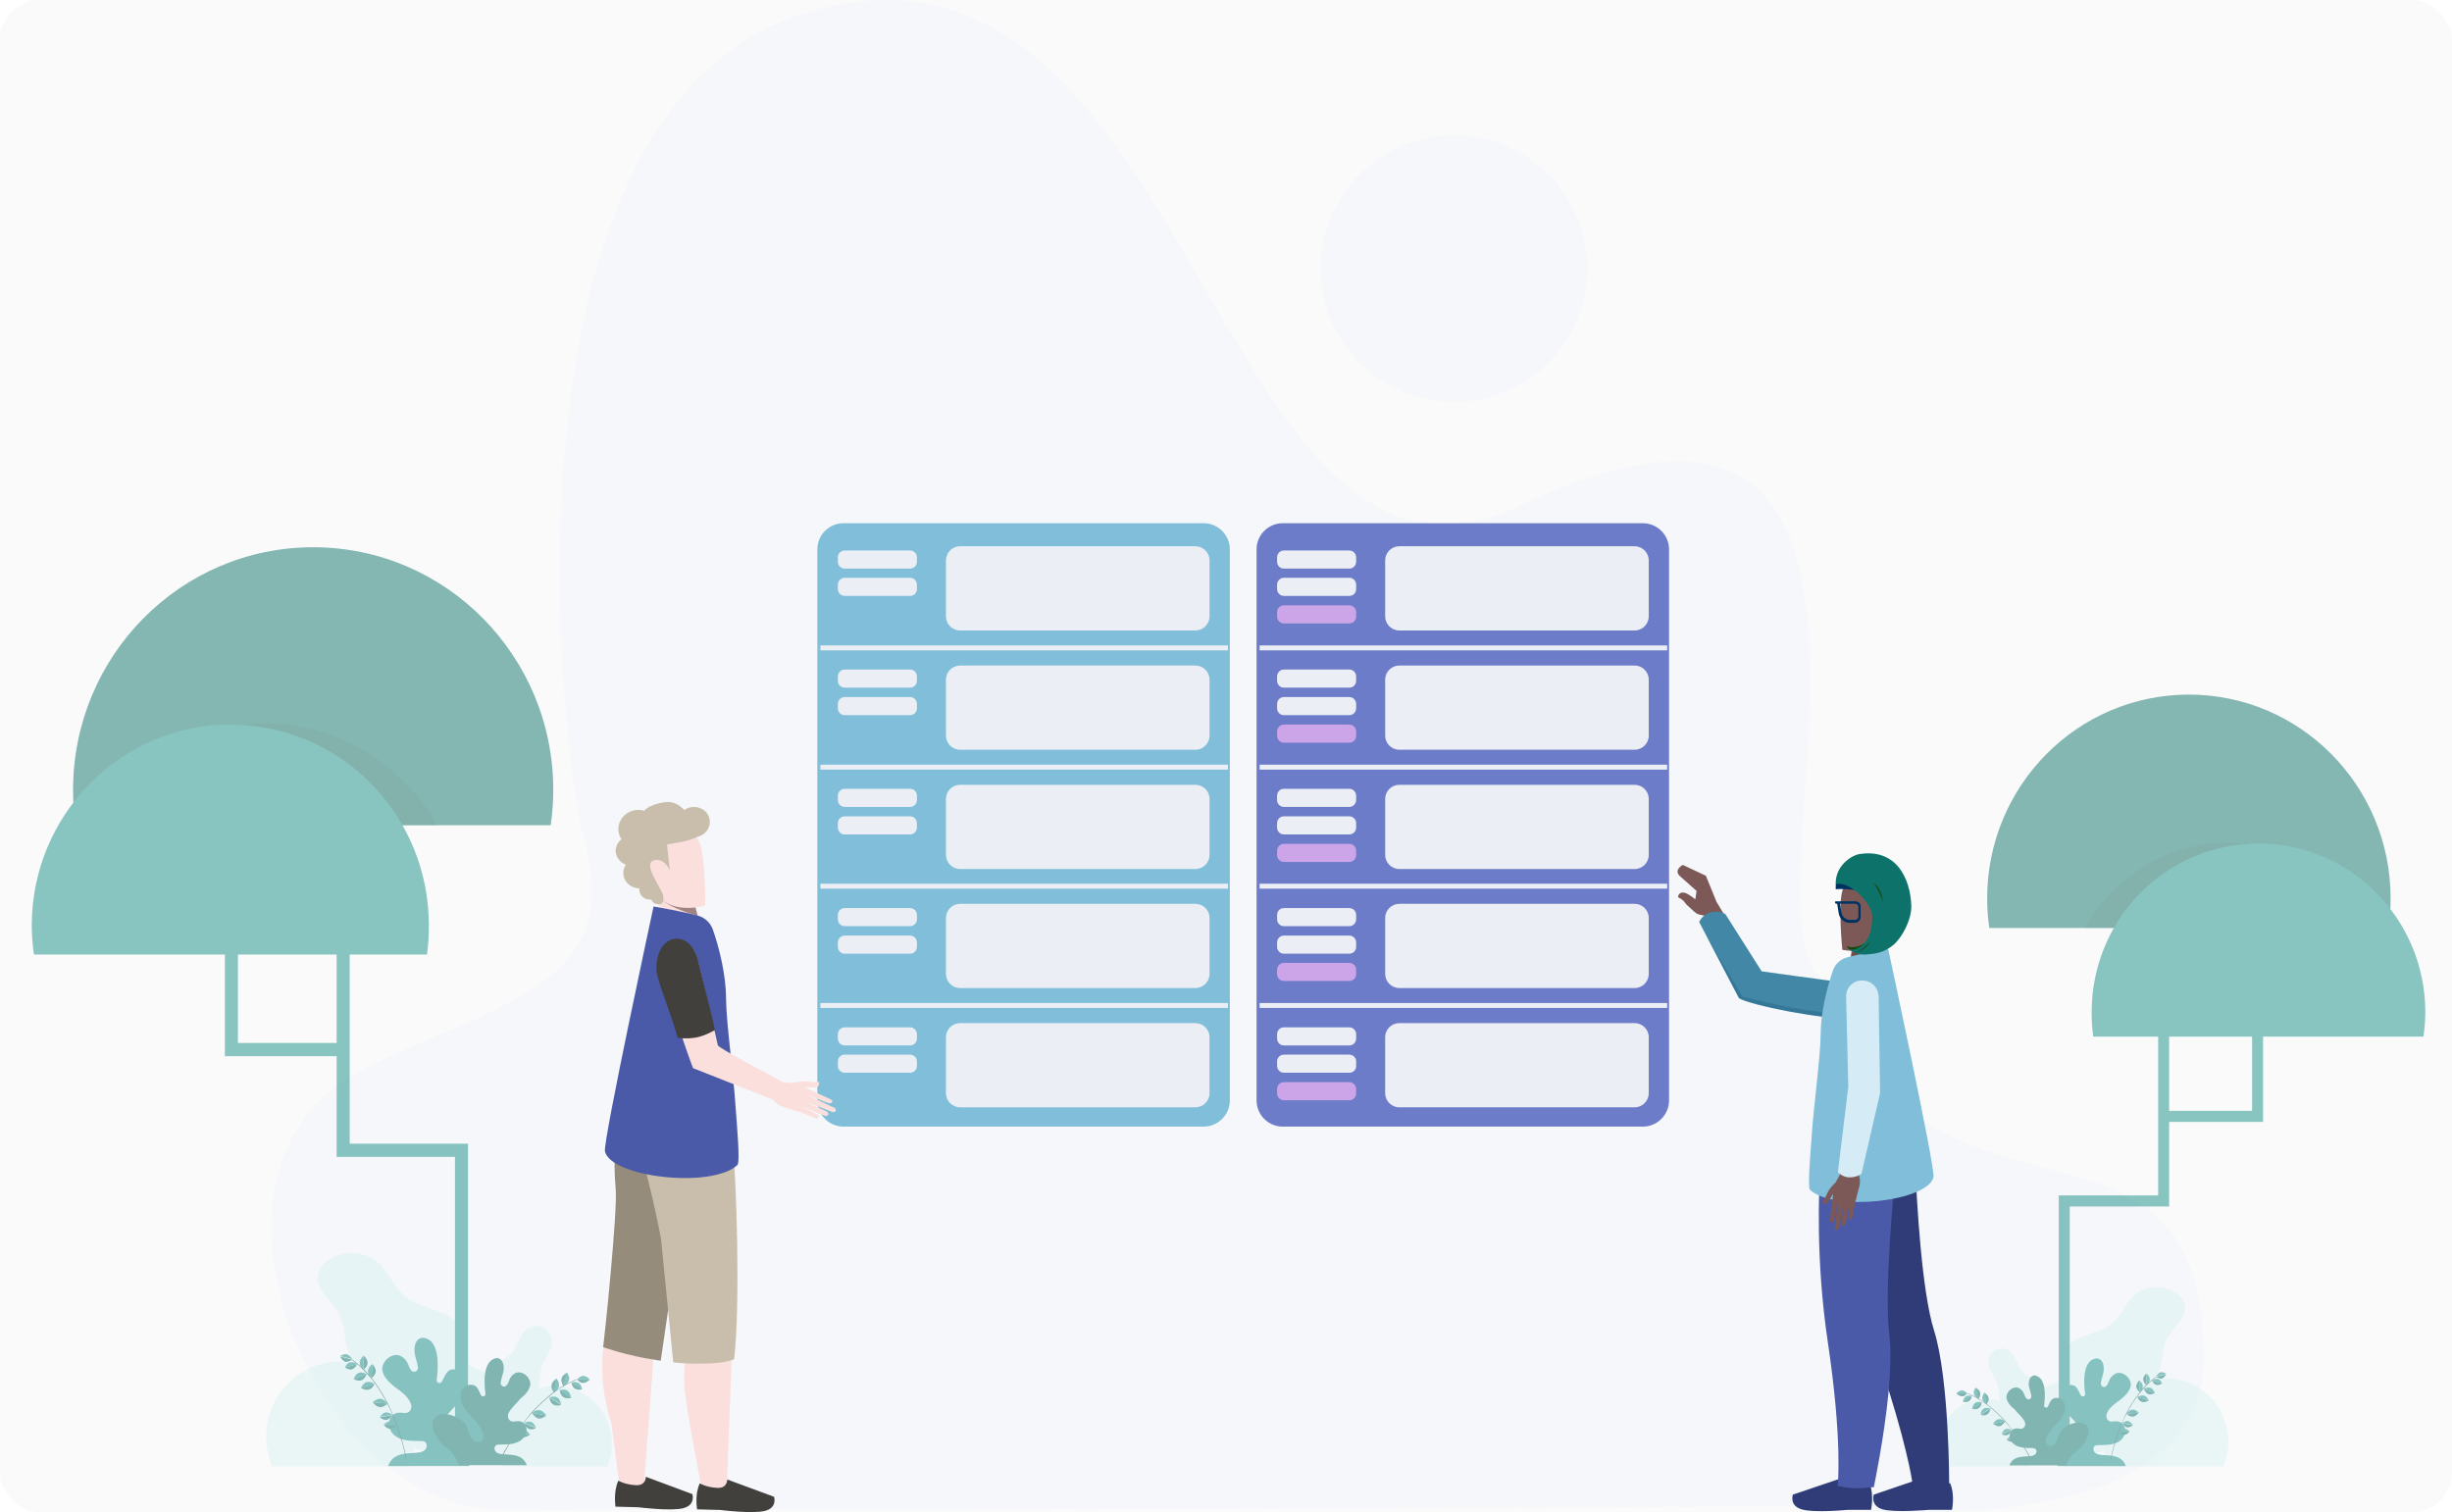 <svg width="496" height="306" viewBox="0 0 496 306" fill="none" xmlns="http://www.w3.org/2000/svg">
<rect width="496" height="306" rx="8" fill="#EAEAEA" fill-opacity="0.2"/>
<path d="M368.018 197.617C351.48 183.485 398.894 59.267 307.296 102.371C244.982 131.695 242.215 -21.059 163.352 2.476C97.86 22.02 113.767 155.381 118.14 169.865C126.987 199.136 99.491 203.512 73.955 216.085C33.993 235.8 63.399 305.155 101.2 305.456C139.001 305.808 368.018 304.803 368.018 304.803C368.018 304.803 445.782 315.216 445.782 274.626C445.782 216.085 387.826 257.108 368.018 197.617Z" fill="#F5F7FA"/>
<ellipse cx="294.099" cy="54.357" rx="26.979" ry="26.978" fill="#F5F7FA"/>
<g opacity="0.5" clip-path="url(#clip0_391_28223)">
<path d="M83.938 290.676C83.938 292.812 83.498 294.948 82.706 296.728H55.078C54.286 294.859 53.846 292.812 53.846 290.676C53.846 282.222 60.621 275.458 68.892 275.458C77.251 275.458 83.938 282.222 83.938 290.676Z" fill="#DAF2F0"/>
<path d="M123.795 292.1C123.795 293.79 123.443 295.303 122.827 296.727H101.711C101.095 295.303 100.743 293.701 100.743 292.1C100.743 285.692 105.934 280.441 112.269 280.441C118.692 280.441 123.795 285.692 123.795 292.1Z" fill="#DAF2F0"/>
<path d="M79.275 288.54C78.131 285.603 79.275 282.221 77.163 279.729C75.756 278.039 73.116 277.149 71.62 275.458C69.245 272.877 70.213 269.228 68.805 266.291C67.573 263.711 64.581 261.575 64.317 258.816C64.23 256.947 65.549 255.078 67.749 254.188C69.949 253.298 72.764 253.298 74.876 254.366C78.747 256.324 79.187 260.596 82.707 262.91C85.786 264.867 90.889 265.223 92.561 267.893C93.969 270.118 92.385 272.877 93.793 275.013C95.464 277.594 100.128 277.772 103.647 278.929C110.158 280.975 113.413 287.294 110.51 292.011C109.894 292.99 109.014 293.88 107.694 294.235C106.903 294.502 106.023 294.413 105.231 294.413C97.136 294.413 82.266 296.371 79.275 288.54Z" fill="#DAF2F0"/>
<path d="M104.526 290.943C105.054 289.074 104.526 286.849 105.582 285.247C106.286 284.179 107.517 283.556 108.221 282.488C109.365 280.798 108.925 278.484 109.541 276.526C110.157 274.835 111.565 273.5 111.653 271.72C111.741 270.563 111.037 269.317 110.069 268.694C109.013 268.071 107.693 268.16 106.726 268.783C104.878 270.029 104.702 272.788 103.03 274.301C101.622 275.547 99.159 275.814 98.367 277.505C97.751 278.929 98.455 280.709 97.751 282.132C96.959 283.823 94.76 283.912 93.088 284.624C90.008 285.959 88.424 289.964 89.832 293.079C90.096 293.702 90.536 294.325 91.152 294.503C91.504 294.681 91.944 294.681 92.296 294.681C96.079 294.77 103.118 296.016 104.526 290.943Z" fill="#DAF2F0"/>
<path d="M83.057 283.912C83.321 284.446 83.233 285.069 82.881 285.514C82.265 286.226 81.297 285.692 80.417 285.87C79.185 286.048 78.394 287.472 78.746 288.718C79.01 289.964 80.065 290.854 81.297 291.21C82.441 291.566 83.673 291.566 84.904 291.566C85.432 291.566 86.048 291.566 86.224 292.1C86.312 292.278 86.312 292.456 86.312 292.634C85.872 295.304 80.417 292.456 78.657 296.283C78.57 296.372 78.57 296.55 78.57 296.639H94.847C95.727 294.859 96.343 293.702 98.014 292.367C99.862 290.943 102.238 287.739 101.006 285.514C99.422 282.844 94.671 284.713 93.351 286.671C92.559 287.917 92.559 289.608 91.328 290.587C90.799 291.032 90.008 291.121 89.392 290.765C88.776 290.32 88.776 289.697 88.952 289.163C89.216 287.739 90.184 286.582 91.151 285.514C92.119 284.446 93.175 283.467 93.879 282.222C94.583 280.976 94.759 279.285 93.967 278.128C93.175 276.971 91.151 276.615 90.36 277.772C90.008 278.217 89.744 278.929 89.392 279.552C89.04 280.086 88.248 279.819 88.336 279.196C88.776 276.081 88.776 271.364 85.96 270.741C85.696 270.652 85.432 270.652 85.168 270.741C83.849 271.097 83.673 272.877 83.937 274.123C84.113 275.013 84.465 275.814 84.553 276.704C84.553 277.416 83.761 277.861 83.233 277.327C82.529 276.615 82.705 275.458 81.385 274.568C79.537 273.233 77.074 275.458 77.338 277.238C77.602 278.662 78.657 279.641 79.713 280.531C81.033 281.51 82.441 282.4 83.057 283.912Z" fill="#188F85"/>
<path d="M116.757 279.106H119.309C119.309 279.106 118.693 279.818 117.989 279.818C117.285 279.907 116.757 279.106 116.757 279.106Z" fill="#0D736A"/>
<path d="M117.989 278.395C118.693 278.395 119.309 279.106 119.309 279.106H116.757C116.757 279.106 117.285 278.395 117.989 278.395Z" fill="#188F85"/>
<path d="M115.613 279.729L117.812 281.064C117.812 281.064 116.933 281.42 116.317 280.975C115.701 280.708 115.613 279.729 115.613 279.729Z" fill="#0D736A"/>
<path d="M117.021 279.818C117.637 280.174 117.725 281.064 117.725 281.064L115.525 279.729C115.613 279.729 116.405 279.462 117.021 279.818Z" fill="#188F85"/>
<path d="M113.238 281.242L115.525 282.844C115.525 282.844 114.558 283.111 113.942 282.666C113.238 282.221 113.238 281.242 113.238 281.242Z" fill="#0D736A"/>
<path d="M114.822 281.42C115.437 281.865 115.525 282.933 115.525 282.933L113.238 281.331C113.238 281.242 114.206 280.975 114.822 281.42Z" fill="#188F85"/>
<path d="M111.126 282.755L113.502 284.268C113.502 284.268 112.534 284.624 111.918 284.179C111.214 283.734 111.126 282.755 111.126 282.755Z" fill="#0D736A"/>
<path d="M112.71 282.755C113.414 283.2 113.502 284.179 113.502 284.179L111.126 282.666C111.126 282.755 112.094 282.399 112.71 282.755Z" fill="#188F85"/>
<path d="M114.732 277.771L114.029 280.53C114.029 280.53 113.413 279.729 113.589 278.928C113.765 278.127 114.732 277.771 114.732 277.771Z" fill="#0D736A"/>
<path d="M115.085 279.285C114.909 280.085 113.941 280.441 113.941 280.441L114.645 277.683C114.733 277.772 115.349 278.573 115.085 279.285Z" fill="#188F85"/>
<path d="M112.623 278.928L112.095 281.776C112.095 281.776 111.391 280.975 111.567 280.263C111.655 279.462 112.623 278.928 112.623 278.928Z" fill="#0D736A"/>
<path d="M113.062 280.53C112.886 281.331 112.006 281.776 112.006 281.776L112.534 278.928C112.622 278.928 113.238 279.729 113.062 280.53Z" fill="#188F85"/>
<path d="M107.606 285.87L110.51 286.404C110.51 286.404 109.718 287.116 108.926 287.027C108.134 286.849 107.606 285.87 107.606 285.87Z" fill="#0D736A"/>
<path d="M109.19 285.336C109.982 285.514 110.51 286.404 110.51 286.404L107.606 285.87C107.606 285.87 108.398 285.158 109.19 285.336Z" fill="#188F85"/>
<path d="M106.023 287.917L108.398 288.985C108.398 288.985 107.607 289.43 106.903 289.074C106.287 288.807 106.023 287.917 106.023 287.917Z" fill="#0D736A"/>
<path d="M107.519 287.739C108.134 288.006 108.398 288.896 108.398 288.896L106.023 287.828C106.023 287.917 106.815 287.472 107.519 287.739Z" fill="#188F85"/>
<path d="M104.702 289.875L107.254 290.231C107.254 290.231 106.55 290.854 105.934 290.765C105.142 290.676 104.702 289.875 104.702 289.875Z" fill="#0D736A"/>
<path d="M106.022 289.341C106.726 289.43 107.166 290.231 107.166 290.231L104.614 289.875C104.702 289.875 105.318 289.163 106.022 289.341Z" fill="#188F85"/>
<path d="M101.096 295.481C101.888 293.702 102.944 292.1 104 290.409C105.056 288.807 106.288 287.294 107.519 285.781C108.839 284.357 110.247 283.022 111.743 281.865C112.535 281.242 113.326 280.797 114.118 280.263C114.998 279.819 115.79 279.374 116.758 279.018V279.107C115.878 279.463 114.998 279.908 114.206 280.352C113.414 280.797 112.535 281.331 111.831 281.954C110.335 283.111 108.927 284.446 107.607 285.87C106.376 287.294 105.144 288.807 104.088 290.498C103.032 292.1 102.064 293.791 101.272 295.481H101.096Z" fill="#084A44"/>
<path d="M71.268 275.102L68.804 274.479C68.804 274.479 69.156 275.28 69.86 275.547C70.564 275.636 71.268 275.102 71.268 275.102Z" fill="#0D736A"/>
<path d="M70.212 274.034C69.508 273.856 68.804 274.39 68.804 274.39L71.268 275.013C71.268 275.102 70.916 274.301 70.212 274.034Z" fill="#188F85"/>
<path d="M72.236 275.992L69.773 276.704C69.773 276.704 70.565 277.238 71.18 277.06C71.884 276.882 72.236 275.992 72.236 275.992Z" fill="#0D736A"/>
<path d="M70.829 275.636C70.125 275.814 69.773 276.704 69.773 276.704L72.236 275.992C72.236 275.992 71.445 275.458 70.829 275.636Z" fill="#188F85"/>
<path d="M74.172 278.039L71.532 279.018C71.532 279.018 72.412 279.551 73.116 279.284C73.82 279.018 74.172 278.039 74.172 278.039Z" fill="#0D736A"/>
<path d="M72.588 277.772C71.884 278.039 71.532 279.017 71.532 279.017L74.172 278.039C74.172 278.039 73.292 277.505 72.588 277.772Z" fill="#188F85"/>
<path d="M75.754 279.997L73.026 280.798C73.026 280.798 73.818 281.42 74.61 281.153C75.402 280.976 75.754 279.997 75.754 279.997Z" fill="#0D736A"/>
<path d="M74.17 279.641C73.466 279.819 73.026 280.798 73.026 280.798L75.754 279.997C75.754 279.997 74.962 279.463 74.17 279.641Z" fill="#188F85"/>
<path d="M73.556 274.301V277.149C73.556 277.149 74.348 276.526 74.348 275.725C74.348 274.924 73.556 274.301 73.556 274.301Z" fill="#0D736A"/>
<path d="M72.765 275.725C72.765 276.526 73.557 277.149 73.557 277.149V274.301C73.557 274.301 72.765 274.924 72.765 275.725Z" fill="#188F85"/>
<path d="M75.316 275.992L75.14 278.84C75.14 278.84 75.931 278.306 76.019 277.505C76.019 276.704 75.316 275.992 75.316 275.992Z" fill="#0D736A"/>
<path d="M74.437 277.327C74.349 278.128 75.14 278.84 75.14 278.84L75.316 275.992C75.316 275.992 74.525 276.526 74.437 277.327Z" fill="#188F85"/>
<path d="M78.394 284.001L75.403 283.734C75.403 283.734 76.019 284.624 76.811 284.713C77.603 284.802 78.394 284.001 78.394 284.001Z" fill="#0D736A"/>
<path d="M76.987 283.022C76.195 282.933 75.403 283.734 75.403 283.734L78.394 284.001C78.394 284.001 77.779 283.111 76.987 283.022Z" fill="#188F85"/>
<path d="M79.361 286.315L76.81 286.76C76.81 286.76 77.514 287.383 78.218 287.294C78.921 287.116 79.361 286.315 79.361 286.315Z" fill="#0D736A"/>
<path d="M78.041 285.781C77.338 285.87 76.898 286.671 76.898 286.671L79.449 286.226C79.361 286.315 78.657 285.692 78.041 285.781Z" fill="#188F85"/>
<path d="M80.154 288.54L77.603 288.184C77.603 288.184 78.043 288.985 78.746 289.074C79.538 289.163 80.154 288.54 80.154 288.54Z" fill="#0D736A"/>
<path d="M79.01 287.65C78.306 287.561 77.691 288.184 77.691 288.184L80.242 288.54C80.154 288.54 79.714 287.739 79.01 287.65Z" fill="#188F85"/>
<path d="M82.178 294.947C81.826 293.079 81.298 291.21 80.682 289.341C80.066 287.472 79.274 285.692 78.482 284.001C77.603 282.31 76.547 280.619 75.403 279.107C74.787 278.306 74.171 277.594 73.467 276.971C72.763 276.259 72.059 275.636 71.267 275.102L71.18 275.191C71.971 275.725 72.675 276.348 73.379 277.06C74.083 277.772 74.699 278.484 75.315 279.196C76.459 280.708 77.514 282.399 78.394 284.09C79.274 285.781 79.978 287.561 80.594 289.43C81.21 291.299 81.738 293.168 82.09 295.036L82.178 294.947Z" fill="#084A44"/>
<path d="M45.488 213.696H69.332V211.026H48.127V156.473H45.488V213.696Z" fill="#188F85"/>
<path d="M92.032 295.926H94.672V231.406H70.74V132.89H68.1V234.076H92.032V295.926Z" fill="#188F85"/>
<path d="M14.78 159.855C14.78 162.258 14.956 164.661 15.308 166.974H111.388C111.74 164.661 111.916 162.258 111.916 159.855C111.916 132.712 90.184 110.73 63.348 110.73C36.512 110.73 14.78 132.712 14.78 159.855Z" fill="#0D736A"/>
<path d="M6.423 187.265C6.423 189.223 6.599 191.27 6.863 193.139H86.402C86.402 193.05 86.402 192.961 86.402 192.872C86.666 191.003 86.754 189.134 86.754 187.265C86.754 165.461 69.861 147.663 48.568 146.684C47.952 146.684 47.248 146.595 46.633 146.595C24.46 146.595 6.423 164.838 6.423 187.265Z" fill="#188F85"/>
<g opacity="0.5">
<path opacity="0.5" d="M48.654 146.684C62.732 147.396 74.874 155.405 81.473 166.974H88.424C81.473 154.693 68.451 146.328 53.494 146.328C51.822 146.417 50.238 146.506 48.654 146.684Z" fill="#084A44"/>
</g>
<path d="M102.854 285.959C102.678 286.404 102.678 286.938 103.03 287.294C103.557 287.917 104.349 287.472 105.053 287.561C106.109 287.65 106.725 288.896 106.461 289.875C106.197 290.854 105.317 291.655 104.349 291.922C103.381 292.278 102.326 292.278 101.27 292.278C100.83 292.278 100.302 292.278 100.126 292.723C100.038 292.812 100.038 292.99 100.038 293.168C100.39 295.392 104.965 292.99 106.461 296.193C106.461 296.282 106.549 296.371 106.549 296.46H92.911C92.207 294.947 91.679 293.968 90.272 292.901C88.688 291.744 86.752 288.985 87.72 287.205C89.04 284.98 92.999 286.582 94.143 288.184C94.847 289.252 94.847 290.676 95.815 291.477C96.255 291.833 96.959 291.922 97.398 291.566C97.838 291.21 97.838 290.676 97.75 290.231C97.487 289.074 96.695 288.095 95.903 287.205C95.111 286.315 94.231 285.514 93.615 284.446C93.087 283.378 92.911 282.043 93.527 281.064C94.231 280.085 95.815 279.818 96.519 280.797C96.783 281.153 97.046 281.776 97.311 282.31C97.574 282.755 98.278 282.488 98.19 281.954C97.838 279.285 97.838 275.458 100.214 274.835C100.39 274.746 100.654 274.746 100.83 274.835C101.886 275.191 102.062 276.615 101.798 277.683C101.622 278.395 101.358 279.107 101.27 279.818C101.27 280.441 101.974 280.797 102.414 280.352C103.03 279.818 102.854 278.84 103.909 278.039C105.405 276.882 107.517 278.751 107.253 280.263C106.989 281.509 106.109 282.31 105.229 283.022C104.613 283.912 103.469 284.713 102.854 285.959Z" fill="#0D736A"/>
</g>
<g opacity="0.5" clip-path="url(#clip1_391_28223)">
<path d="M425.477 291.646C425.477 293.439 425.846 295.233 426.511 296.727H449.724C450.389 295.158 450.759 293.439 450.759 291.646C450.759 284.546 445.066 278.867 438.118 278.867C431.095 278.867 425.477 284.546 425.477 291.646Z" fill="#DAF2F0"/>
<path d="M391.988 292.841C391.988 294.261 392.284 295.532 392.801 296.727H410.543C411.061 295.532 411.356 294.187 411.356 292.841C411.356 287.461 406.995 283.052 401.672 283.052C396.276 283.052 391.988 287.461 391.988 292.841Z" fill="#DAF2F0"/>
<path d="M429.394 289.852C430.355 287.386 429.394 284.546 431.169 282.454C432.351 281.034 434.569 280.287 435.826 278.867C437.822 276.7 437.009 273.636 438.191 271.17C439.226 269.003 441.74 267.209 441.961 264.892C442.035 263.323 440.927 261.754 439.078 261.006C437.23 260.259 434.865 260.259 433.091 261.156C429.838 262.8 429.468 266.387 426.511 268.33C423.924 269.974 419.636 270.273 418.232 272.515C417.049 274.383 418.38 276.7 417.197 278.493C415.792 280.66 411.874 280.81 408.917 281.781C403.447 283.5 400.712 288.806 403.151 292.767C403.669 293.589 404.408 294.336 405.517 294.635C406.182 294.859 406.922 294.784 407.587 294.784C414.388 294.784 426.881 296.428 429.394 289.852Z" fill="#DAF2F0"/>
<path d="M408.178 291.87C407.734 290.3 408.178 288.432 407.291 287.087C406.699 286.19 405.664 285.667 405.073 284.77C404.112 283.351 404.481 281.408 403.964 279.764C403.447 278.344 402.264 277.223 402.19 275.728C402.116 274.757 402.707 273.71 403.52 273.187C404.408 272.664 405.516 272.739 406.33 273.262C407.882 274.308 408.03 276.625 409.434 277.895C410.617 278.941 412.687 279.166 413.352 280.586C413.87 281.781 413.278 283.276 413.87 284.472C414.535 285.891 416.383 285.966 417.788 286.564C420.375 287.685 421.706 291.048 420.523 293.663C420.301 294.186 419.932 294.71 419.414 294.859C419.118 295.008 418.749 295.008 418.453 295.008C415.274 295.083 409.36 296.129 408.178 291.87Z" fill="#DAF2F0"/>
<path d="M426.216 285.966C425.994 286.415 426.068 286.938 426.363 287.311C426.881 287.909 427.694 287.461 428.433 287.61C429.468 287.76 430.134 288.955 429.838 290.002C429.616 291.048 428.729 291.795 427.694 292.094C426.733 292.393 425.698 292.393 424.663 292.393C424.22 292.393 423.702 292.393 423.554 292.841C423.48 292.991 423.48 293.14 423.48 293.29C423.85 295.532 428.433 293.14 429.912 296.354C429.986 296.428 429.986 296.578 429.986 296.653H416.31C415.571 295.158 415.053 294.186 413.649 293.066C412.096 291.87 410.1 289.18 411.135 287.311C412.466 285.069 416.458 286.639 417.567 288.283C418.232 289.329 418.232 290.749 419.267 291.571C419.71 291.945 420.376 292.019 420.893 291.72C421.411 291.347 421.411 290.824 421.263 290.375C421.041 289.18 420.228 288.208 419.415 287.311C418.601 286.415 417.714 285.593 417.123 284.546C416.532 283.5 416.384 282.08 417.049 281.109C417.714 280.137 419.415 279.838 420.08 280.81C420.376 281.183 420.597 281.781 420.893 282.304C421.189 282.753 421.854 282.529 421.78 282.005C421.411 279.39 421.411 275.429 423.776 274.906C423.998 274.831 424.22 274.831 424.441 274.906C425.55 275.205 425.698 276.7 425.476 277.746C425.329 278.493 425.033 279.166 424.959 279.913C424.959 280.511 425.624 280.885 426.068 280.436C426.659 279.838 426.511 278.867 427.62 278.12C429.173 276.999 431.242 278.867 431.021 280.361C430.799 281.557 429.912 282.379 429.025 283.126C427.916 283.948 426.733 284.696 426.216 285.966Z" fill="#188F85"/>
<path d="M397.902 281.931H395.758C395.758 281.931 396.275 282.529 396.867 282.529C397.458 282.603 397.902 281.931 397.902 281.931Z" fill="#0D736A"/>
<path d="M396.867 281.333C396.275 281.333 395.758 281.931 395.758 281.931H397.902C397.902 281.931 397.458 281.333 396.867 281.333Z" fill="#188F85"/>
<path d="M398.862 282.454L397.014 283.575C397.014 283.575 397.753 283.874 398.27 283.5C398.788 283.276 398.862 282.454 398.862 282.454Z" fill="#0D736A"/>
<path d="M397.679 282.529C397.162 282.828 397.088 283.575 397.088 283.575L398.936 282.454C398.862 282.454 398.197 282.23 397.679 282.529Z" fill="#188F85"/>
<path d="M400.86 283.724L398.938 285.07C398.938 285.07 399.751 285.294 400.268 284.92C400.86 284.546 400.86 283.724 400.86 283.724Z" fill="#0D736A"/>
<path d="M399.529 283.874C399.011 284.248 398.938 285.144 398.938 285.144L400.86 283.799C400.86 283.724 400.046 283.5 399.529 283.874Z" fill="#188F85"/>
<path d="M402.633 284.995L400.637 286.265C400.637 286.265 401.45 286.564 401.967 286.19C402.559 285.817 402.633 284.995 402.633 284.995Z" fill="#0D736A"/>
<path d="M401.302 284.995C400.711 285.368 400.637 286.19 400.637 286.19L402.633 284.92C402.633 284.995 401.82 284.696 401.302 284.995Z" fill="#188F85"/>
<path d="M399.602 280.81L400.193 283.126C400.193 283.126 400.71 282.454 400.563 281.781C400.415 281.109 399.602 280.81 399.602 280.81Z" fill="#0D736A"/>
<path d="M399.307 282.08C399.455 282.753 400.268 283.052 400.268 283.052L399.676 280.735C399.603 280.81 399.085 281.482 399.307 282.08Z" fill="#188F85"/>
<path d="M401.377 281.781L401.82 284.173C401.82 284.173 402.412 283.5 402.264 282.902C402.19 282.23 401.377 281.781 401.377 281.781Z" fill="#0D736A"/>
<path d="M401.007 283.126C401.155 283.799 401.894 284.173 401.894 284.173L401.45 281.781C401.377 281.781 400.859 282.454 401.007 283.126Z" fill="#188F85"/>
<path d="M405.59 287.61L403.15 288.059C403.15 288.059 403.816 288.657 404.481 288.582C405.146 288.432 405.59 287.61 405.59 287.61Z" fill="#0D736A"/>
<path d="M404.259 287.162C403.594 287.311 403.15 288.059 403.15 288.059L405.59 287.61C405.59 287.61 404.925 287.012 404.259 287.162Z" fill="#188F85"/>
<path d="M406.92 289.329L404.924 290.226C404.924 290.226 405.589 290.6 406.181 290.301C406.698 290.076 406.92 289.329 406.92 289.329Z" fill="#0D736A"/>
<path d="M405.663 289.18C405.146 289.404 404.924 290.151 404.924 290.151L406.92 289.254C406.92 289.329 406.254 288.955 405.663 289.18Z" fill="#188F85"/>
<path d="M408.029 290.973L405.885 291.272C405.885 291.272 406.476 291.795 406.994 291.72C407.659 291.646 408.029 290.973 408.029 290.973Z" fill="#0D736A"/>
<path d="M406.92 290.525C406.329 290.599 405.959 291.272 405.959 291.272L408.103 290.973C408.029 290.973 407.511 290.375 406.92 290.525Z" fill="#188F85"/>
<path d="M411.061 295.681C410.395 294.186 409.508 292.841 408.621 291.421C407.734 290.076 406.699 288.806 405.664 287.535C404.555 286.34 403.373 285.219 402.116 284.247C401.451 283.724 400.785 283.351 400.12 282.902C399.381 282.529 398.716 282.155 397.902 281.856V281.931C398.642 282.23 399.381 282.603 400.046 282.977C400.711 283.351 401.451 283.799 402.042 284.322C403.299 285.294 404.482 286.414 405.59 287.61C406.625 288.806 407.66 290.076 408.547 291.496C409.434 292.841 410.248 294.261 410.913 295.681H411.061Z" fill="#084A44"/>
<path d="M436.119 278.568L438.189 278.045C438.189 278.045 437.893 278.717 437.302 278.941C436.711 279.016 436.119 278.568 436.119 278.568Z" fill="#0D736A"/>
<path d="M437.006 277.671C437.598 277.522 438.189 277.97 438.189 277.97L436.119 278.493C436.119 278.568 436.415 277.895 437.006 277.671Z" fill="#188F85"/>
<path d="M435.307 279.315L437.377 279.913C437.377 279.913 436.711 280.361 436.194 280.212C435.602 280.062 435.307 279.315 435.307 279.315Z" fill="#0D736A"/>
<path d="M436.489 279.016C437.081 279.166 437.377 279.913 437.377 279.913L435.307 279.315C435.307 279.315 435.972 278.867 436.489 279.016Z" fill="#188F85"/>
<path d="M433.68 281.034L435.897 281.856C435.897 281.856 435.158 282.304 434.567 282.08C433.975 281.856 433.68 281.034 433.68 281.034Z" fill="#0D736A"/>
<path d="M435.01 280.81C435.602 281.034 435.897 281.856 435.897 281.856L433.68 281.034C433.68 281.034 434.419 280.586 435.01 280.81Z" fill="#188F85"/>
<path d="M432.35 282.678L434.641 283.351C434.641 283.351 433.976 283.874 433.311 283.649C432.645 283.5 432.35 282.678 432.35 282.678Z" fill="#0D736A"/>
<path d="M433.68 282.379C434.272 282.529 434.641 283.351 434.641 283.351L432.35 282.678C432.35 282.678 433.015 282.23 433.68 282.379Z" fill="#188F85"/>
<path d="M434.199 277.895V280.287C434.199 280.287 433.533 279.764 433.533 279.091C433.533 278.418 434.199 277.895 434.199 277.895Z" fill="#0D736A"/>
<path d="M434.865 279.091C434.865 279.764 434.199 280.287 434.199 280.287V277.895C434.199 277.895 434.865 278.418 434.865 279.091Z" fill="#188F85"/>
<path d="M432.718 279.315L432.866 281.707C432.866 281.707 432.201 281.258 432.127 280.586C432.127 279.913 432.718 279.315 432.718 279.315Z" fill="#0D736A"/>
<path d="M433.458 280.436C433.532 281.109 432.867 281.707 432.867 281.707L432.719 279.315C432.719 279.315 433.384 279.764 433.458 280.436Z" fill="#188F85"/>
<path d="M430.133 286.041L432.646 285.817C432.646 285.817 432.129 286.564 431.463 286.639C430.798 286.714 430.133 286.041 430.133 286.041Z" fill="#0D736A"/>
<path d="M431.316 285.219C431.981 285.144 432.646 285.817 432.646 285.817L430.133 286.041C430.133 286.041 430.65 285.294 431.316 285.219Z" fill="#188F85"/>
<path d="M429.318 287.984L431.462 288.358C431.462 288.358 430.871 288.881 430.279 288.806C429.688 288.656 429.318 287.984 429.318 287.984Z" fill="#0D736A"/>
<path d="M430.427 287.535C431.018 287.61 431.388 288.283 431.388 288.283L429.244 287.909C429.318 287.984 429.909 287.461 430.427 287.535Z" fill="#188F85"/>
<path d="M428.654 289.852L430.798 289.553C430.798 289.553 430.428 290.226 429.837 290.301C429.172 290.375 428.654 289.852 428.654 289.852Z" fill="#0D736A"/>
<path d="M429.615 289.105C430.206 289.03 430.724 289.553 430.724 289.553L428.58 289.852C428.654 289.852 429.024 289.179 429.615 289.105Z" fill="#188F85"/>
<path d="M426.953 295.233C427.249 293.663 427.692 292.094 428.21 290.525C428.727 288.955 429.393 287.461 430.058 286.041C430.797 284.621 431.684 283.201 432.645 281.931C433.163 281.258 433.68 280.66 434.272 280.137C434.863 279.539 435.454 279.016 436.12 278.568L436.194 278.643C435.528 279.091 434.937 279.614 434.346 280.212C433.754 280.81 433.237 281.408 432.719 282.005C431.758 283.276 430.871 284.696 430.132 286.116C429.393 287.535 428.801 289.03 428.284 290.599C427.766 292.169 427.323 293.738 427.027 295.307L426.953 295.233Z" fill="#084A44"/>
<path d="M457.781 227.004H437.748V224.762H455.564V178.953H457.781V227.004Z" fill="#188F85"/>
<path d="M418.675 296.055H416.457V241.875H436.564V159.149H438.782V244.117H418.675V296.055Z" fill="#188F85"/>
<path d="M483.581 181.792C483.581 183.81 483.433 185.828 483.137 187.771H402.412C402.117 185.828 401.969 183.81 401.969 181.792C401.969 159 420.228 140.542 442.775 140.542C465.322 140.542 483.581 159 483.581 181.792Z" fill="#0D736A"/>
<path d="M490.602 204.809C490.602 206.453 490.454 208.172 490.232 209.742H423.405C423.405 209.667 423.405 209.592 423.405 209.517C423.183 207.948 423.109 206.379 423.109 204.809C423.109 186.5 437.303 171.554 455.192 170.732C455.71 170.732 456.301 170.658 456.819 170.658C475.448 170.658 490.602 185.977 490.602 204.809Z" fill="#188F85"/>
<g opacity="0.5">
<path opacity="0.5" d="M455.119 170.733C443.291 171.33 433.089 178.056 427.545 187.771H421.705C427.545 177.458 438.486 170.434 451.053 170.434C452.457 170.508 453.788 170.583 455.119 170.733Z" fill="#084A44"/>
</g>
<path d="M409.582 287.685C409.73 288.059 409.73 288.507 409.434 288.806C408.991 289.329 408.326 288.955 407.734 289.03C406.847 289.105 406.33 290.151 406.551 290.973C406.773 291.795 407.512 292.468 408.326 292.692C409.139 292.991 410.026 292.991 410.913 292.991C411.283 292.991 411.726 292.991 411.874 293.364C411.948 293.439 411.948 293.589 411.948 293.738C411.652 295.606 407.808 293.589 406.551 296.279C406.551 296.354 406.478 296.428 406.478 296.503H417.936C418.527 295.233 418.971 294.411 420.153 293.514C421.484 292.542 423.11 290.226 422.297 288.731C421.188 286.863 417.862 288.208 416.901 289.553C416.309 290.45 416.309 291.646 415.496 292.318C415.127 292.617 414.535 292.692 414.166 292.393C413.796 292.094 413.796 291.646 413.87 291.272C414.092 290.3 414.757 289.478 415.422 288.731C416.088 287.984 416.827 287.311 417.344 286.414C417.788 285.518 417.936 284.397 417.418 283.575C416.827 282.753 415.496 282.529 414.905 283.351C414.683 283.649 414.461 284.173 414.24 284.621C414.018 284.995 413.426 284.77 413.5 284.322C413.796 282.08 413.796 278.867 411.8 278.344C411.652 278.269 411.43 278.269 411.283 278.344C410.395 278.643 410.248 279.838 410.469 280.735C410.617 281.333 410.839 281.931 410.913 282.529C410.913 283.052 410.322 283.351 409.952 282.977C409.434 282.529 409.582 281.706 408.695 281.034C407.439 280.062 405.664 281.632 405.886 282.902C406.108 283.948 406.847 284.621 407.586 285.219C408.104 285.966 409.065 286.639 409.582 287.685Z" fill="#0D736A"/>
</g>
<path d="M332.322 227.954H259.48C256.568 227.954 254.182 225.574 254.182 222.671V111.147C254.182 108.243 256.568 105.864 259.48 105.864H332.322C335.234 105.864 337.621 108.243 337.621 111.147V222.671C337.621 225.574 335.234 227.954 332.322 227.954Z" fill="#6D7CC9"/>
<path d="M330.652 127.569H283.061C281.486 127.569 280.197 126.284 280.197 124.713V113.384C280.197 111.813 281.486 110.528 283.061 110.528H330.652C332.227 110.528 333.516 111.813 333.516 113.384V124.713C333.516 126.284 332.227 127.569 330.652 127.569Z" fill="#EBEFF5"/>
<path d="M272.941 115.05H259.718C258.955 115.05 258.334 114.431 258.334 113.67V112.765C258.334 112.004 258.955 111.385 259.718 111.385H272.941C273.704 111.385 274.325 112.004 274.325 112.765V113.67C274.325 114.431 273.704 115.05 272.941 115.05Z" fill="#EBEFF5"/>
<path d="M272.941 120.572H259.718C258.955 120.572 258.334 119.953 258.334 119.191V118.287C258.334 117.525 258.955 116.906 259.718 116.906H272.941C273.704 116.906 274.325 117.525 274.325 118.287V119.239C274.325 120 273.704 120.572 272.941 120.572Z" fill="#EBEFF5"/>
<path d="M272.941 126.141H259.718C258.955 126.141 258.334 125.522 258.334 124.76V123.856C258.334 123.094 258.955 122.476 259.718 122.476H272.941C273.704 122.476 274.325 123.094 274.325 123.856V124.76C274.325 125.522 273.704 126.141 272.941 126.141Z" fill="#CCA5E8"/>
<path d="M298.002 209.01H294.278C294.04 209.01 293.896 208.867 293.896 208.725C293.896 208.582 294.087 208.439 294.278 208.439H298.002C298.24 208.439 298.383 208.582 298.383 208.725C298.383 208.867 298.193 209.01 298.002 209.01Z" fill="#CCA5E8"/>
<path d="M298.002 210.057H294.278C294.04 210.057 293.896 209.914 293.896 209.772C293.896 209.629 294.087 209.486 294.278 209.486H298.002C298.24 209.486 298.383 209.629 298.383 209.772C298.383 209.914 298.193 210.057 298.002 210.057Z" fill="#CCA5E8"/>
<path d="M254.803 131.091H337.24" stroke="#EBEFF5" stroke-miterlimit="10"/>
<path d="M330.652 151.701H283.061C281.486 151.701 280.197 150.416 280.197 148.845V137.517C280.197 135.946 281.486 134.661 283.061 134.661H330.652C332.227 134.661 333.516 135.946 333.516 137.517V148.845C333.516 150.416 332.227 151.701 330.652 151.701Z" fill="#EBEFF5"/>
<path d="M272.941 139.135H259.718C258.955 139.135 258.334 138.516 258.334 137.755V136.85C258.334 136.089 258.955 135.47 259.718 135.47H272.941C273.704 135.47 274.325 136.089 274.325 136.85V137.755C274.325 138.564 273.704 139.135 272.941 139.135Z" fill="#EBEFF5"/>
<path d="M272.941 144.704H259.718C258.955 144.704 258.334 144.085 258.334 143.324V142.419C258.334 141.658 258.955 141.039 259.718 141.039H272.941C273.704 141.039 274.325 141.658 274.325 142.419V143.324C274.325 144.085 273.704 144.704 272.941 144.704Z" fill="#EBEFF5"/>
<path d="M272.941 150.273H259.718C258.955 150.273 258.334 149.654 258.334 148.893V147.989C258.334 147.227 258.955 146.608 259.718 146.608H272.941C273.704 146.608 274.325 147.227 274.325 147.989V148.893C274.325 149.654 273.704 150.273 272.941 150.273Z" fill="#CCA5E8"/>
<path d="M254.803 155.223H337.24" stroke="#EBEFF5" stroke-miterlimit="10"/>
<path d="M330.652 175.834H283.061C281.486 175.834 280.197 174.549 280.197 172.978V161.649C280.197 160.079 281.486 158.793 283.061 158.793H330.652C332.227 158.793 333.516 160.079 333.516 161.649V172.978C333.516 174.549 332.227 175.834 330.652 175.834Z" fill="#EBEFF5"/>
<path d="M272.941 163.268H259.718C258.955 163.268 258.334 162.649 258.334 161.887V160.983C258.334 160.221 258.955 159.603 259.718 159.603H272.941C273.704 159.603 274.325 160.221 274.325 160.983V161.887C274.325 162.649 273.704 163.268 272.941 163.268Z" fill="#EBEFF5"/>
<path d="M272.941 168.837H259.718C258.955 168.837 258.334 168.218 258.334 167.456V166.552C258.334 165.79 258.955 165.172 259.718 165.172H272.941C273.704 165.172 274.325 165.79 274.325 166.552V167.456C274.325 168.218 273.704 168.837 272.941 168.837Z" fill="#EBEFF5"/>
<path d="M272.941 174.406H259.718C258.955 174.406 258.334 173.787 258.334 173.025V172.121C258.334 171.36 258.955 170.741 259.718 170.741H272.941C273.704 170.741 274.325 171.36 274.325 172.121V173.025C274.325 173.787 273.704 174.406 272.941 174.406Z" fill="#CCA5E8"/>
<path d="M254.803 179.308H337.24" stroke="#EBEFF5" stroke-miterlimit="10"/>
<path d="M330.652 199.919H283.061C281.486 199.919 280.197 198.634 280.197 197.063V185.734C280.197 184.164 281.486 182.878 283.061 182.878H330.652C332.227 182.878 333.516 184.164 333.516 185.734V197.063C333.516 198.634 332.227 199.919 330.652 199.919Z" fill="#EBEFF5"/>
<path d="M272.941 187.4H259.718C258.955 187.4 258.334 186.781 258.334 186.02V185.115C258.334 184.354 258.955 183.735 259.718 183.735H272.941C273.704 183.735 274.325 184.354 274.325 185.115V186.02C274.325 186.781 273.704 187.4 272.941 187.4Z" fill="#EBEFF5"/>
<path d="M272.941 192.969H259.718C258.955 192.969 258.334 192.351 258.334 191.589V190.685C258.334 189.923 258.955 189.304 259.718 189.304H272.941C273.704 189.304 274.325 189.923 274.325 190.685V191.589C274.325 192.351 273.704 192.969 272.941 192.969Z" fill="#EBEFF5"/>
<path d="M272.941 198.491H259.718C258.955 198.491 258.334 197.872 258.334 197.11V196.206C258.334 195.444 258.955 194.826 259.718 194.826H272.941C273.704 194.826 274.325 195.444 274.325 196.206V197.11C274.325 197.92 273.704 198.491 272.941 198.491Z" fill="#CCA5E8"/>
<path d="M254.803 203.441H337.24" stroke="#EBEFF5" stroke-miterlimit="10"/>
<path d="M330.65 224.051H283.059C281.484 224.051 280.195 222.766 280.195 221.195V209.867C280.195 208.296 281.484 207.011 283.059 207.011H330.65C332.226 207.011 333.514 208.296 333.514 209.867V221.195C333.514 222.766 332.226 224.051 330.65 224.051Z" fill="#EBEFF5"/>
<path d="M272.941 211.533H259.718C258.955 211.533 258.334 210.914 258.334 210.152V209.248C258.334 208.486 258.955 207.868 259.718 207.868H272.941C273.704 207.868 274.325 208.486 274.325 209.248V210.152C274.325 210.914 273.704 211.533 272.941 211.533Z" fill="#EBEFF5"/>
<path d="M272.941 217.054H259.718C258.955 217.054 258.334 216.435 258.334 215.674V214.77C258.334 214.008 258.955 213.389 259.718 213.389H272.941C273.704 213.389 274.325 214.008 274.325 214.77V215.674C274.325 216.483 273.704 217.054 272.941 217.054Z" fill="#EBEFF5"/>
<path d="M272.941 222.623H259.718C258.955 222.623 258.334 222.005 258.334 221.243V220.339C258.334 219.577 258.955 218.958 259.718 218.958H272.941C273.704 218.958 274.325 219.577 274.325 220.339V221.243C274.325 222.005 273.704 222.623 272.941 222.623Z" fill="#CCA5E8"/>
<path d="M243.475 227.954H170.632C167.721 227.954 165.334 225.574 165.334 222.671V111.147C165.334 108.243 167.721 105.864 170.632 105.864H243.475C246.387 105.864 248.773 108.243 248.773 111.147V222.671C248.773 225.574 246.387 227.954 243.475 227.954Z" fill="#80BED9"/>
<path d="M241.805 127.569H194.214C192.638 127.569 191.35 126.284 191.35 124.713V113.384C191.35 111.813 192.638 110.528 194.214 110.528H241.805C243.38 110.528 244.669 111.813 244.669 113.384V124.713C244.669 126.284 243.38 127.569 241.805 127.569Z" fill="#EBEFF5"/>
<path d="M184.093 115.05H170.871C170.107 115.05 169.486 114.431 169.486 113.67V112.765C169.486 112.004 170.107 111.385 170.871 111.385H184.093C184.857 111.385 185.477 112.004 185.477 112.765V113.67C185.477 114.431 184.857 115.05 184.093 115.05Z" fill="#EBEFF5"/>
<path d="M184.093 120.572H170.871C170.107 120.572 169.486 119.953 169.486 119.191V118.287C169.486 117.525 170.107 116.906 170.871 116.906H184.093C184.857 116.906 185.477 117.525 185.477 118.287V119.239C185.477 120 184.857 120.572 184.093 120.572Z" fill="#EBEFF5"/>
<path d="M184.093 126.141H170.871C170.107 126.141 169.486 125.522 169.486 124.76V123.856C169.486 123.094 170.107 122.476 170.871 122.476H184.093C184.857 122.476 185.477 123.094 185.477 123.856V124.76C185.477 125.522 184.857 126.141 184.093 126.141Z" fill="#80BED9"/>
<path d="M209.154 209.01H205.431C205.192 209.01 205.049 208.867 205.049 208.725C205.049 208.582 205.24 208.439 205.431 208.439H209.154C209.393 208.439 209.536 208.582 209.536 208.725C209.536 208.867 209.345 209.01 209.154 209.01Z" fill="#80BED9"/>
<path d="M209.154 210.057H205.431C205.192 210.057 205.049 209.914 205.049 209.772C205.049 209.629 205.24 209.486 205.431 209.486H209.154C209.393 209.486 209.536 209.629 209.536 209.772C209.536 209.914 209.345 210.057 209.154 210.057Z" fill="#80BED9"/>
<path d="M165.955 131.091H248.392" stroke="#EBEFF5" stroke-miterlimit="10"/>
<path d="M241.805 151.701H194.214C192.638 151.701 191.35 150.416 191.35 148.845V137.517C191.35 135.946 192.638 134.661 194.214 134.661H241.805C243.38 134.661 244.669 135.946 244.669 137.517V148.845C244.669 150.416 243.38 151.701 241.805 151.701Z" fill="#EBEFF5"/>
<path d="M184.093 139.135H170.871C170.107 139.135 169.486 138.516 169.486 137.755V136.85C169.486 136.089 170.107 135.47 170.871 135.47H184.093C184.857 135.47 185.477 136.089 185.477 136.85V137.755C185.477 138.564 184.857 139.135 184.093 139.135Z" fill="#EBEFF5"/>
<path d="M184.093 144.704H170.871C170.107 144.704 169.486 144.085 169.486 143.324V142.419C169.486 141.658 170.107 141.039 170.871 141.039H184.093C184.857 141.039 185.477 141.658 185.477 142.419V143.324C185.477 144.085 184.857 144.704 184.093 144.704Z" fill="#EBEFF5"/>
<path d="M184.093 150.273H170.871C170.107 150.273 169.486 149.654 169.486 148.893V147.989C169.486 147.227 170.107 146.608 170.871 146.608H184.093C184.857 146.608 185.477 147.227 185.477 147.989V148.893C185.477 149.654 184.857 150.273 184.093 150.273Z" fill="#80BED9"/>
<path d="M165.955 155.223H248.392" stroke="#EBEFF5" stroke-miterlimit="10"/>
<path d="M241.805 175.834H194.214C192.638 175.834 191.35 174.549 191.35 172.978V161.649C191.35 160.079 192.638 158.793 194.214 158.793H241.805C243.38 158.793 244.669 160.079 244.669 161.649V172.978C244.669 174.549 243.38 175.834 241.805 175.834Z" fill="#EBEFF5"/>
<path d="M184.093 163.268H170.871C170.107 163.268 169.486 162.649 169.486 161.887V160.983C169.486 160.221 170.107 159.603 170.871 159.603H184.093C184.857 159.603 185.477 160.221 185.477 160.983V161.887C185.477 162.649 184.857 163.268 184.093 163.268Z" fill="#EBEFF5"/>
<path d="M184.093 168.837H170.871C170.107 168.837 169.486 168.218 169.486 167.456V166.552C169.486 165.79 170.107 165.172 170.871 165.172H184.093C184.857 165.172 185.477 165.79 185.477 166.552V167.456C185.477 168.218 184.857 168.837 184.093 168.837Z" fill="#EBEFF5"/>
<path d="M184.093 174.406H170.871C170.107 174.406 169.486 173.787 169.486 173.025V172.121C169.486 171.36 170.107 170.741 170.871 170.741H184.093C184.857 170.741 185.477 171.36 185.477 172.121V173.025C185.477 173.787 184.857 174.406 184.093 174.406Z" fill="#80BED9"/>
<path d="M165.955 179.308H248.392" stroke="#EBEFF5" stroke-miterlimit="10"/>
<path d="M241.805 199.919H194.214C192.638 199.919 191.35 198.634 191.35 197.063V185.734C191.35 184.164 192.638 182.878 194.214 182.878H241.805C243.38 182.878 244.669 184.164 244.669 185.734V197.063C244.669 198.634 243.38 199.919 241.805 199.919Z" fill="#EBEFF5"/>
<path d="M184.093 187.4H170.871C170.107 187.4 169.486 186.781 169.486 186.02V185.115C169.486 184.354 170.107 183.735 170.871 183.735H184.093C184.857 183.735 185.477 184.354 185.477 185.115V186.02C185.477 186.781 184.857 187.4 184.093 187.4Z" fill="#EBEFF5"/>
<path d="M184.093 192.969H170.871C170.107 192.969 169.486 192.351 169.486 191.589V190.685C169.486 189.923 170.107 189.304 170.871 189.304H184.093C184.857 189.304 185.477 189.923 185.477 190.685V191.589C185.477 192.351 184.857 192.969 184.093 192.969Z" fill="#EBEFF5"/>
<path d="M184.093 198.491H170.871C170.107 198.491 169.486 197.872 169.486 197.11V196.206C169.486 195.444 170.107 194.826 170.871 194.826H184.093C184.857 194.826 185.477 195.444 185.477 196.206V197.11C185.477 197.92 184.857 198.491 184.093 198.491Z" fill="#80BED9"/>
<path d="M165.955 203.441H248.392" stroke="#EBEFF5" stroke-miterlimit="10"/>
<path d="M241.803 224.051H194.212C192.636 224.051 191.348 222.766 191.348 221.195V209.867C191.348 208.296 192.636 207.011 194.212 207.011H241.803C243.378 207.011 244.667 208.296 244.667 209.867V221.195C244.667 222.766 243.378 224.051 241.803 224.051Z" fill="#EBEFF5"/>
<path d="M184.093 211.533H170.871C170.107 211.533 169.486 210.914 169.486 210.152V209.248C169.486 208.486 170.107 207.868 170.871 207.868H184.093C184.857 207.868 185.477 208.486 185.477 209.248V210.152C185.477 210.914 184.857 211.533 184.093 211.533Z" fill="#EBEFF5"/>
<path d="M184.093 217.054H170.871C170.107 217.054 169.486 216.435 169.486 215.674V214.77C169.486 214.008 170.107 213.389 170.871 213.389H184.093C184.857 213.389 185.477 214.008 185.477 214.77V215.674C185.477 216.483 184.857 217.054 184.093 217.054Z" fill="#EBEFF5"/>
<path d="M184.093 222.623H170.871C170.107 222.623 169.486 222.005 169.486 221.243V220.339C169.486 219.577 170.107 218.958 170.871 218.958H184.093C184.857 218.958 185.477 219.577 185.477 220.339V221.243C185.477 222.005 184.857 222.623 184.093 222.623Z" fill="#80BED9"/>
<g clip-path="url(#clip2_391_28223)">
<path d="M132.145 224.078L132.109 228.574L132.11 228.844C131.198 230.924 131.794 231.5 131.917 234.277C131.922 234.374 131.956 234.471 132.016 234.565L132.159 238.208C132.115 238.343 132.106 238.64 132.431 238.747C132.755 238.854 132.925 238.611 132.97 238.476L133.134 235.353C133.224 235.392 133.097 235.289 133.195 235.323L133.378 239.959C133.423 240.049 133.649 240.498 133.918 240.362C134.223 240.209 134.322 240.047 134.322 239.822L134.399 235.598C134.469 235.605 134.387 235.564 134.458 235.568L134.685 240.913C134.66 241.087 134.859 241.426 135.135 241.439C135.412 241.452 135.764 241.045 135.629 240.775L135.778 235.374C135.949 235.342 135.821 235.336 135.886 235.32L135.937 238.334L136.043 239.631L136.043 239.631C136.134 239.811 136.275 240.092 136.481 240.086C136.907 240.074 136.84 239.681 136.884 239.546L136.991 234.444C137.018 234.262 137.022 234.034 137.005 233.743C137.367 234.462 137.685 235.766 138.225 236.169C138.419 236.314 138.9 236.168 139.169 236.032L138.627 234.954C138.533 234.507 138.129 233.207 137.812 232.662C137.496 232.117 137.042 231.518 136.787 231.152C136.581 230.44 136.303 229.91 136.186 229.428C136.186 229.428 136.04 225.226 136.498 224.928L132.145 224.078Z" fill="#7C5957"/>
<path d="M140.483 191.096L137.171 210.325L136.698 228.997C136.698 228.997 135.483 230.039 133.878 229.733C132.272 229.427 131.576 228.597 131.576 228.597L130.137 210.681L133.524 189.932C133.829 188.327 135.144 187.093 136.769 187.034C139.105 186.836 140.902 188.873 140.483 191.096Z" fill="#CC8304"/>
</g>
<g clip-path="url(#clip3_391_28223)">
<path d="M122.431 270.832C122.431 270.832 120.38 277.66 123.698 288.053L125.267 300.199L130.214 301.287L132.205 274.578L122.431 270.832Z" fill="#FADFDC"/>
<path d="M125.086 299.595C125.086 299.595 126.353 300.38 128.525 300.501C130.697 300.683 130.637 298.809 130.637 298.809L140.049 302.314C140.049 302.314 140.773 304.489 138.239 305.154C135.765 305.819 129.129 304.973 129.129 304.973L124.483 304.852C124.543 304.912 124 301.952 125.086 299.595Z" fill="#42403C"/>
<path d="M122.011 272.584C123.459 273.068 125.691 273.793 128.526 274.397C129.793 274.699 131.241 274.941 132.75 275.183C133.051 275.243 133.353 275.303 133.655 275.303L140.352 229.561C131.603 229.44 124.364 229.561 124.364 229.561C124.424 232.703 124.122 236.026 124.545 240.498C124.967 244.969 122.252 270.953 122.011 272.584Z" fill="#968C7B"/>
<path d="M138.602 275.364C138.602 275.364 138.361 275.968 138.421 279.896C138.481 283.884 142.101 301.891 142.101 301.891L146.928 302.677L148.014 274.88L138.602 275.364Z" fill="#FADFDC"/>
<path d="M128.767 229.561C132.689 244.667 133.232 248.232 133.715 250.649L136.188 275.666C138.058 275.847 140.11 275.968 142.161 275.908C143.187 275.908 144.273 275.847 145.298 275.726C146.927 275.606 147.893 275.183 148.496 275.062C149.763 264.548 149.039 238.564 148.074 229.561H128.767Z" fill="#C9BEAB"/>
<path d="M141.557 300.139C141.557 300.139 142.824 300.924 144.996 301.045C147.168 301.226 147.108 299.353 147.108 299.353L156.58 302.858C156.58 302.858 157.304 305.033 154.77 305.698C152.296 306.363 145.66 305.517 145.66 305.517L141.014 305.396C141.014 305.396 140.471 302.435 141.557 300.139Z" fill="#42403C"/>
</g>
<g clip-path="url(#clip4_391_28223)">
<path d="M132.812 188.206C135.369 189.669 138.367 190.001 141.142 189.202L142.027 188.94C141.923 188.464 141.387 186.574 140.867 184.865C140.856 184.744 140.791 184.69 140.78 184.57C140.342 183.095 139.987 181.855 139.987 181.855L134.726 179.972L132.781 179.24C132.786 179.301 133.049 180.852 133.131 181.087C133.996 185.25 132.812 188.206 132.812 188.206Z" fill="#FADFDC"/>
<path d="M133.081 181.213C134.48 183.266 139.162 184.778 141.145 185.263C141.134 185.143 141.063 185.028 141.052 184.908C140.603 183.313 140.237 181.953 140.237 181.953L134.473 179.874C133.211 179.989 132.518 180.355 133.081 181.213Z" fill="#664646" fill-opacity="0.6"/>
<path d="M142.652 183.187C142.652 183.187 136.245 185.347 132.562 180.836C129.092 176.669 126.872 169.6 132.289 167.227C137.762 164.788 140.237 168.016 141.341 170.157C142.735 172.817 142.652 183.187 142.652 183.187Z" fill="#FADFDC"/>
</g>
<g clip-path="url(#clip5_391_28223)">
<path d="M122.371 232.96C123.577 238.21 143.909 240.563 149.158 235.736C149.762 235.193 149.038 227.348 148.796 223.969C148.374 217.271 146.926 207.193 146.866 202.064C146.866 199.59 146.504 197.056 146.021 194.702C145.478 192.047 144.754 189.694 144.211 188.125C143.728 186.737 142.642 185.711 141.255 185.289C138.238 184.444 132.205 183.418 132.205 183.418C132.205 183.418 121.948 230.969 122.371 232.96Z" fill="#4A5AA8"/>
<path opacity="0.1" d="M137.454 198.082C136.121 198.082 135.041 197.001 135.041 195.668C135.041 194.335 136.121 193.254 137.454 193.254C138.787 193.254 139.867 194.335 139.867 195.668C139.867 197.001 138.787 198.082 137.454 198.082Z" fill="#EBEFF5"/>
</g>
<g clip-path="url(#clip6_391_28223)">
<path d="M133.553 195.138C133.889 198.142 139.293 213.936 140.191 216.126L156.039 222.379L156.286 222.487C157.822 224.161 158.589 223.847 161.18 224.853C161.271 224.888 161.373 224.895 161.484 224.878L164.875 226.214C164.981 226.31 165.249 226.437 165.478 226.183C165.706 225.93 165.552 225.676 165.447 225.581L162.656 224.172C162.727 224.105 162.582 224.18 162.652 224.104L166.968 225.805C167.069 225.799 167.571 225.774 167.555 225.472C167.538 225.131 167.429 224.975 167.223 224.885L163.389 223.113C163.424 223.052 163.353 223.11 163.385 223.047L168.368 224.993C168.517 225.086 168.908 225.04 169.031 224.792C169.154 224.544 168.924 224.058 168.622 224.073L163.74 221.76C163.78 221.591 163.723 221.706 163.734 221.64L166.512 222.807L167.742 223.233C167.943 223.222 168.258 223.206 168.335 223.015C168.496 222.62 168.109 222.523 168.003 222.428L163.377 220.275C163.221 220.178 163.014 220.082 162.742 219.98C163.545 219.939 164.866 220.173 165.453 219.84C165.663 219.721 165.724 219.222 165.708 218.921L164.503 218.983C164.056 218.89 162.704 218.736 162.077 218.806C161.451 218.875 160.72 219.05 160.282 219.136C159.548 219.037 158.952 219.078 158.462 218.992C158.462 218.992 145.298 212.056 145.21 211.517C145.034 210.438 142.512 200.175 141.114 194.144C139.808 188.713 133.849 189.141 133.592 194.713C133.538 194.837 133.547 195.017 133.553 195.138Z" fill="#FADFDC"/>
<path d="M132.851 196.745C133.071 198.667 135.553 204.642 137.098 210.001C137.098 210.001 138.863 210.272 140.779 209.932C142.695 209.592 144.627 208.405 144.627 208.405C143.814 204.338 142.276 199.1 141.329 194.798C139.949 187.92 133.029 188.458 132.789 195.54C132.738 195.724 132.851 196.745 132.851 196.745Z" fill="#42403C"/>
</g>
<g clip-path="url(#clip7_391_28223)">
<path d="M126.58 174.953C126.189 175.588 125.994 176.307 126.115 177.092C126.357 178.663 127.74 179.713 129.333 179.755C129.3 179.933 129.326 180.101 129.36 180.325C129.524 181.391 130.557 182.151 131.758 182.023C131.981 182.678 132.715 183.082 133.43 182.972C134.265 182.843 134.281 182.152 134.16 181.366C134.151 181.31 134.151 181.31 134.143 181.254C134.134 181.198 134.125 181.142 134.117 181.086C134.108 181.03 133.749 180.224 134.099 180.974C133.303 178.971 129.945 174.607 132.364 174.062C134.484 173.563 135.487 176.108 135.487 176.108L134.913 170.798L133.857 171.075L137.358 170.421C137.358 170.421 139.275 170.183 141.096 169.328C142.74 168.903 143.793 167.42 143.552 165.849C143.292 164.166 141.654 163.04 139.865 163.315C139.328 163.398 138.869 163.584 138.426 163.882C137.572 163.094 136.488 161.998 134.282 162.338C132.493 162.613 130.833 163.329 130.331 164.038C129.76 163.896 129.138 163.819 128.542 163.911C126.335 164.251 124.806 166.21 125.125 168.285C125.212 168.846 125.417 169.389 125.725 169.801C124.908 170.444 124.399 171.499 124.564 172.564C124.796 173.677 125.539 174.539 126.58 174.953Z" fill="#C9BEAB"/>
</g>
<g clip-path="url(#clip8_391_28223)">
<path d="M350.601 188.082L347.238 182.5L345.07 177.199L340.405 175.001C340.405 175.001 339.581 175.434 339.386 176.063C339.191 176.692 339.721 177.173 339.721 177.173L343.191 180.273L342.934 181.974C342.934 181.974 341.583 180.8 340.674 180.618C339.879 180.488 339.564 180.953 339.468 181.296C339.417 181.411 339.481 181.576 339.596 181.627C339.826 181.729 340.174 181.937 340.468 182.205C340.763 182.472 340.95 182.857 341.244 183.125C341.597 183.446 341.95 183.767 342.068 183.874C342.418 184.138 343.018 184.898 343.7 185.034C344.326 185.173 344.895 185.315 344.895 185.315L346.841 189.501C346.841 189.501 348.82 189.688 349.371 189.436C349.922 189.184 350.601 188.082 350.601 188.082Z" fill="#7C5957"/>
<path d="M374.372 198.993C379.526 199.648 379.683 205.271 374.54 206.023C374.427 206.029 374.259 206.037 374.146 206.042C369.265 206.388 353.98 203.404 351.773 201.989L343.716 186.554C343.716 186.554 344.318 185.005 346.155 184.579C347.992 184.153 349.046 185.004 349.046 185.004L356.353 196.534C356.353 196.534 368.651 198.254 374.372 198.993Z" fill="#4288A6"/>
<path d="M345.146 189.357L352.49 201.673C352.49 201.673 359.893 203.445 363.015 203.985C366.137 204.525 375.198 205.654 375.198 205.654C373.54 206.296 369.863 205.909 364.192 205.055C359.474 204.344 351.675 202.276 351.648 201.714L345.146 189.357Z" fill="#003261" fill-opacity="0.2"/>
</g>
<g clip-path="url(#clip9_391_28223)">
<path d="M378.148 300.061C378.148 300.061 376.863 300.789 374.572 300.901C372.282 301.013 372.45 299.108 372.45 299.108L362.674 302.414C362.674 302.414 361.892 304.599 364.405 305.384C366.919 306.168 373.735 305.496 373.735 305.496H378.483C378.483 305.496 379.153 302.47 378.148 300.061Z" fill="#303C78"/>
<path d="M394.293 300.677C394.293 300.677 392.003 301.125 390.774 301.125C388.818 301.125 386.975 300.845 386.975 300.845C386.975 300.845 386.305 294.85 382.059 281.29C381.221 278.657 380.271 275.743 379.154 272.55C372.283 252.827 370.439 241.677 370.439 241.677L381.556 235.682H387.422C387.701 242.685 388.707 261.232 391.221 269.188C394.349 279.105 394.293 300.677 394.293 300.677Z" fill="#303C78"/>
<path d="M382.17 269.972C382.561 273.11 382.393 277.2 382.058 281.346C381.164 290.872 379.042 300.901 379.042 300.901C379.042 300.901 376.081 301.181 375.131 301.125C374.237 301.125 371.724 300.677 371.724 300.677C371.724 300.677 372.785 291.936 369.712 271.373C367.31 255.18 367.869 240.892 368.26 235.682H383.567C383.008 241.341 381.109 261.232 382.17 269.972Z" fill="#4A5AA8"/>
<path d="M394.459 300.061C394.459 300.061 393.174 300.789 390.884 300.901C388.649 301.013 388.761 299.108 388.761 299.108L379.041 302.414C379.041 302.414 378.259 304.599 380.773 305.384C383.286 306.112 390.102 305.496 390.102 305.496H394.85C394.85 305.496 395.52 302.47 394.459 300.061Z" fill="#303C78"/>
</g>
<g clip-path="url(#clip10_391_28223)">
<path d="M382.233 195.995C379.984 197.57 377.228 198.132 374.586 197.626L373.742 197.457C373.798 197.007 374.136 195.207 374.473 193.577C374.473 193.464 374.529 193.408 374.529 193.295C374.811 191.889 375.035 190.708 375.035 190.708L379.759 188.515L381.502 187.671C381.502 187.728 381.389 189.19 381.333 189.415C380.883 193.352 382.233 195.995 382.233 195.995Z" fill="#7C5957"/>
<path d="M381.391 189.527C380.267 191.552 376.049 193.352 374.25 193.97C374.25 193.858 374.306 193.745 374.306 193.633C374.587 192.114 374.812 190.821 374.812 190.821L379.985 188.403C381.166 188.403 381.841 188.684 381.391 189.527Z" fill="#664646" fill-opacity="0.6"/>
<path d="M372.675 192.171C372.675 192.171 378.804 193.633 381.84 189.134C384.708 184.972 386.17 178.223 380.94 176.48C375.655 174.68 373.631 177.886 372.787 179.967C371.719 182.554 372.675 192.171 372.675 192.171Z" fill="#7C5957"/>
</g>
<g clip-path="url(#clip11_391_28223)">
<path d="M391.116 238.175C389.991 243.067 371.042 245.261 366.15 240.762C365.588 240.255 366.263 232.944 366.487 229.795C366.881 223.552 368.231 214.16 368.287 209.38C368.287 207.074 368.624 204.712 369.074 202.519C369.58 200.044 370.255 197.851 370.761 196.389C371.211 195.095 372.223 194.139 373.516 193.745C376.328 192.958 381.95 192.002 381.95 192.002C381.95 192.002 391.509 236.319 391.116 238.175Z" fill="#80BED9"/>
<path opacity="0.1" d="M377.06 205.668C378.302 205.668 379.309 204.661 379.309 203.419C379.309 202.176 378.302 201.169 377.06 201.169C375.818 201.169 374.811 202.176 374.811 203.419C374.811 204.661 375.818 205.668 377.06 205.668Z" fill="#EBEFF5"/>
</g>
<g clip-path="url(#clip12_391_28223)">
<path d="M376.641 233.25L376.062 237.399L376.025 237.648C376.583 239.69 375.955 240.14 375.463 242.684C375.446 242.773 375.401 242.857 375.333 242.936L374.705 246.275C374.728 246.406 374.695 246.681 374.382 246.735C374.069 246.79 373.945 246.543 373.922 246.412L374.195 243.511C374.107 243.534 374.238 243.457 374.143 243.474L373.344 247.724C373.29 247.801 373.02 248.184 372.79 248.022C372.53 247.84 372.461 247.676 372.492 247.469L372.996 243.564C372.93 243.561 373.011 243.534 372.945 243.529L372.009 248.425C372.008 248.59 371.779 248.875 371.522 248.849C371.265 248.824 370.996 248.401 371.157 248.171L371.754 243.17C371.601 243.117 371.72 243.13 371.662 243.105L371.205 245.877L370.931 247.059L370.931 247.059C370.823 247.212 370.654 247.453 370.465 247.419C370.074 247.35 370.19 246.996 370.167 246.866L370.763 242.147C370.763 241.976 370.79 241.765 370.845 241.5C370.414 242.113 369.943 243.272 369.39 243.57C369.192 243.677 368.768 243.477 368.538 243.315L369.185 242.395C369.333 241.996 369.882 240.853 370.248 240.393C370.614 239.933 371.114 239.442 371.399 239.14C371.685 238.511 372.013 238.061 372.187 237.632C372.187 237.632 372.893 233.777 372.511 233.44L376.641 233.25Z" fill="#7C5957"/>
<path d="M373.441 201.705L373.879 219.885L371.775 237.165C371.775 237.165 372.753 238.291 374.275 238.227C375.797 238.164 376.552 237.494 376.552 237.494L380.315 221.17L380.016 201.579C379.952 200.057 378.908 198.741 377.417 198.465C375.291 197.964 373.357 199.599 373.441 201.705Z" fill="#D5EBF5"/>
</g>
<g clip-path="url(#clip13_391_28223)">
<path d="M380.856 181.274C380.744 183.863 380.632 183.708 380.632 183.708L380.296 185.779L379.736 181.43C379.736 181.43 376.375 180.187 374.975 180.032C372.566 179.773 371.334 179.928 371.334 179.928C371.334 179.928 371.166 176.149 373.07 176.149C373.294 176.149 374.863 175.321 375.087 175.321C376.991 175.321 378.896 175.839 380.52 176.822C380.576 176.822 381.024 178.893 380.856 181.274Z" fill="#003261"/>
<path d="M375.984 172.836C374.919 172.991 371.222 174.907 371.335 178.893C374.079 178.168 378.728 182.672 378.728 185.52C378.728 188.367 377.888 191.784 374.527 191.784C374.247 191.784 373.967 191.784 373.743 191.732C374.639 192.716 376.04 193.233 377.44 193.13C379.12 192.975 380.969 192.923 383.041 191.163C384.721 189.713 386.682 186.193 386.626 183.293C386.458 177.858 383.657 171.541 375.984 172.836Z" fill="#0D736A"/>
<path d="M380.856 182.62C380.856 182.62 380.968 180.239 379.008 178.634C379.008 178.634 380.688 181.119 380.856 182.62Z" fill="#19470A"/>
<path d="M375.367 192.767C375.367 192.767 377.44 192.25 378.392 190.438C378.392 190.438 376.655 192.301 375.367 192.767Z" fill="#19470A"/>
<path d="M373.574 191.37C373.574 191.37 373.742 192.25 374.75 192.146C375.983 192.043 377.159 190.904 377.159 190.904C377.159 190.904 374.863 192.25 373.574 191.37Z" fill="#19470A"/>
</g>
<g clip-path="url(#clip14_391_28223)">
<path d="M375.243 182.364H371.405C371.405 182.364 371.18 182.364 371.18 182.562C371.18 182.76 371.405 182.859 371.405 182.859H371.631L371.97 184.942C372.196 185.934 373.099 186.727 374.114 186.727H375.13C375.807 186.727 376.372 186.231 376.372 185.537V183.554C376.485 182.859 375.92 182.364 375.243 182.364ZM375.92 185.438C375.92 185.835 375.582 186.132 375.243 186.132H374.227C373.437 186.132 372.76 185.537 372.534 184.843L372.196 182.859H375.243C375.695 182.859 375.92 183.157 375.92 183.554V185.438Z" fill="#003261"/>
</g>
<defs>
<clipPath id="clip0_391_28223">
<rect width="169.196" height="221.773" fill="white" transform="matrix(-1 0 0 1 169.195 74.955)"/>
</clipPath>
<clipPath id="clip1_391_28223">
<rect width="142.156" height="186.227" fill="white" transform="translate(353.844 110.5)"/>
</clipPath>
<clipPath id="clip2_391_28223">
<rect width="62.263" height="54.55" fill="white" transform="matrix(-0.989 -0.146 -0.146 0.989 167.393 191.254)"/>
</clipPath>
<clipPath id="clip3_391_28223">
<rect width="83.439" height="76.5" fill="white" transform="matrix(-1 0 0 1 177.695 229.5)"/>
</clipPath>
<clipPath id="clip4_391_28223">
<rect width="24.133" height="24.137" fill="white" transform="matrix(-0.996 0.091 0.091 0.996 146.992 165.036)"/>
</clipPath>
<clipPath id="clip5_391_28223">
<rect width="42.594" height="56.059" fill="white" transform="matrix(-1 0 0 1 157.182 183.418)"/>
</clipPath>
<clipPath id="clip6_391_28223">
<rect width="62.263" height="54.55" fill="white" transform="matrix(-0.999 0.051 0.051 0.999 168.842 188.246)"/>
</clipPath>
<clipPath id="clip7_391_28223">
<rect width="24.133" height="22.818" fill="white" transform="matrix(-0.988 0.152 0.152 0.988 145.551 160.602)"/>
</clipPath>
<clipPath id="clip8_391_28223">
<rect width="58.039" height="50.55" fill="white" transform="matrix(0.048 0.999 -0.999 0.048 377.295 173.01)"/>
</clipPath>
<clipPath id="clip9_391_28223">
<rect width="77.259" height="70.318" fill="white" transform="translate(339.938 235.682)"/>
</clipPath>
<clipPath id="clip10_391_28223">
<rect width="22.492" height="22.496" fill="white" transform="translate(367.107 175.692)"/>
</clipPath>
<clipPath id="clip11_391_28223">
<rect width="39.698" height="52.246" fill="white" transform="translate(358.672 192.002)"/>
</clipPath>
<clipPath id="clip12_391_28223">
<rect width="58.029" height="50.84" fill="white" transform="translate(348.607 198.188)"/>
</clipPath>
<clipPath id="clip13_391_28223">
<rect width="22.405" height="20.864" fill="white" transform="translate(367.75 172.318)"/>
</clipPath>
<clipPath id="clip14_391_28223">
<rect width="23.95" height="18.546" fill="white" transform="translate(360.023 182.364)"/>
</clipPath>
</defs>
</svg>
